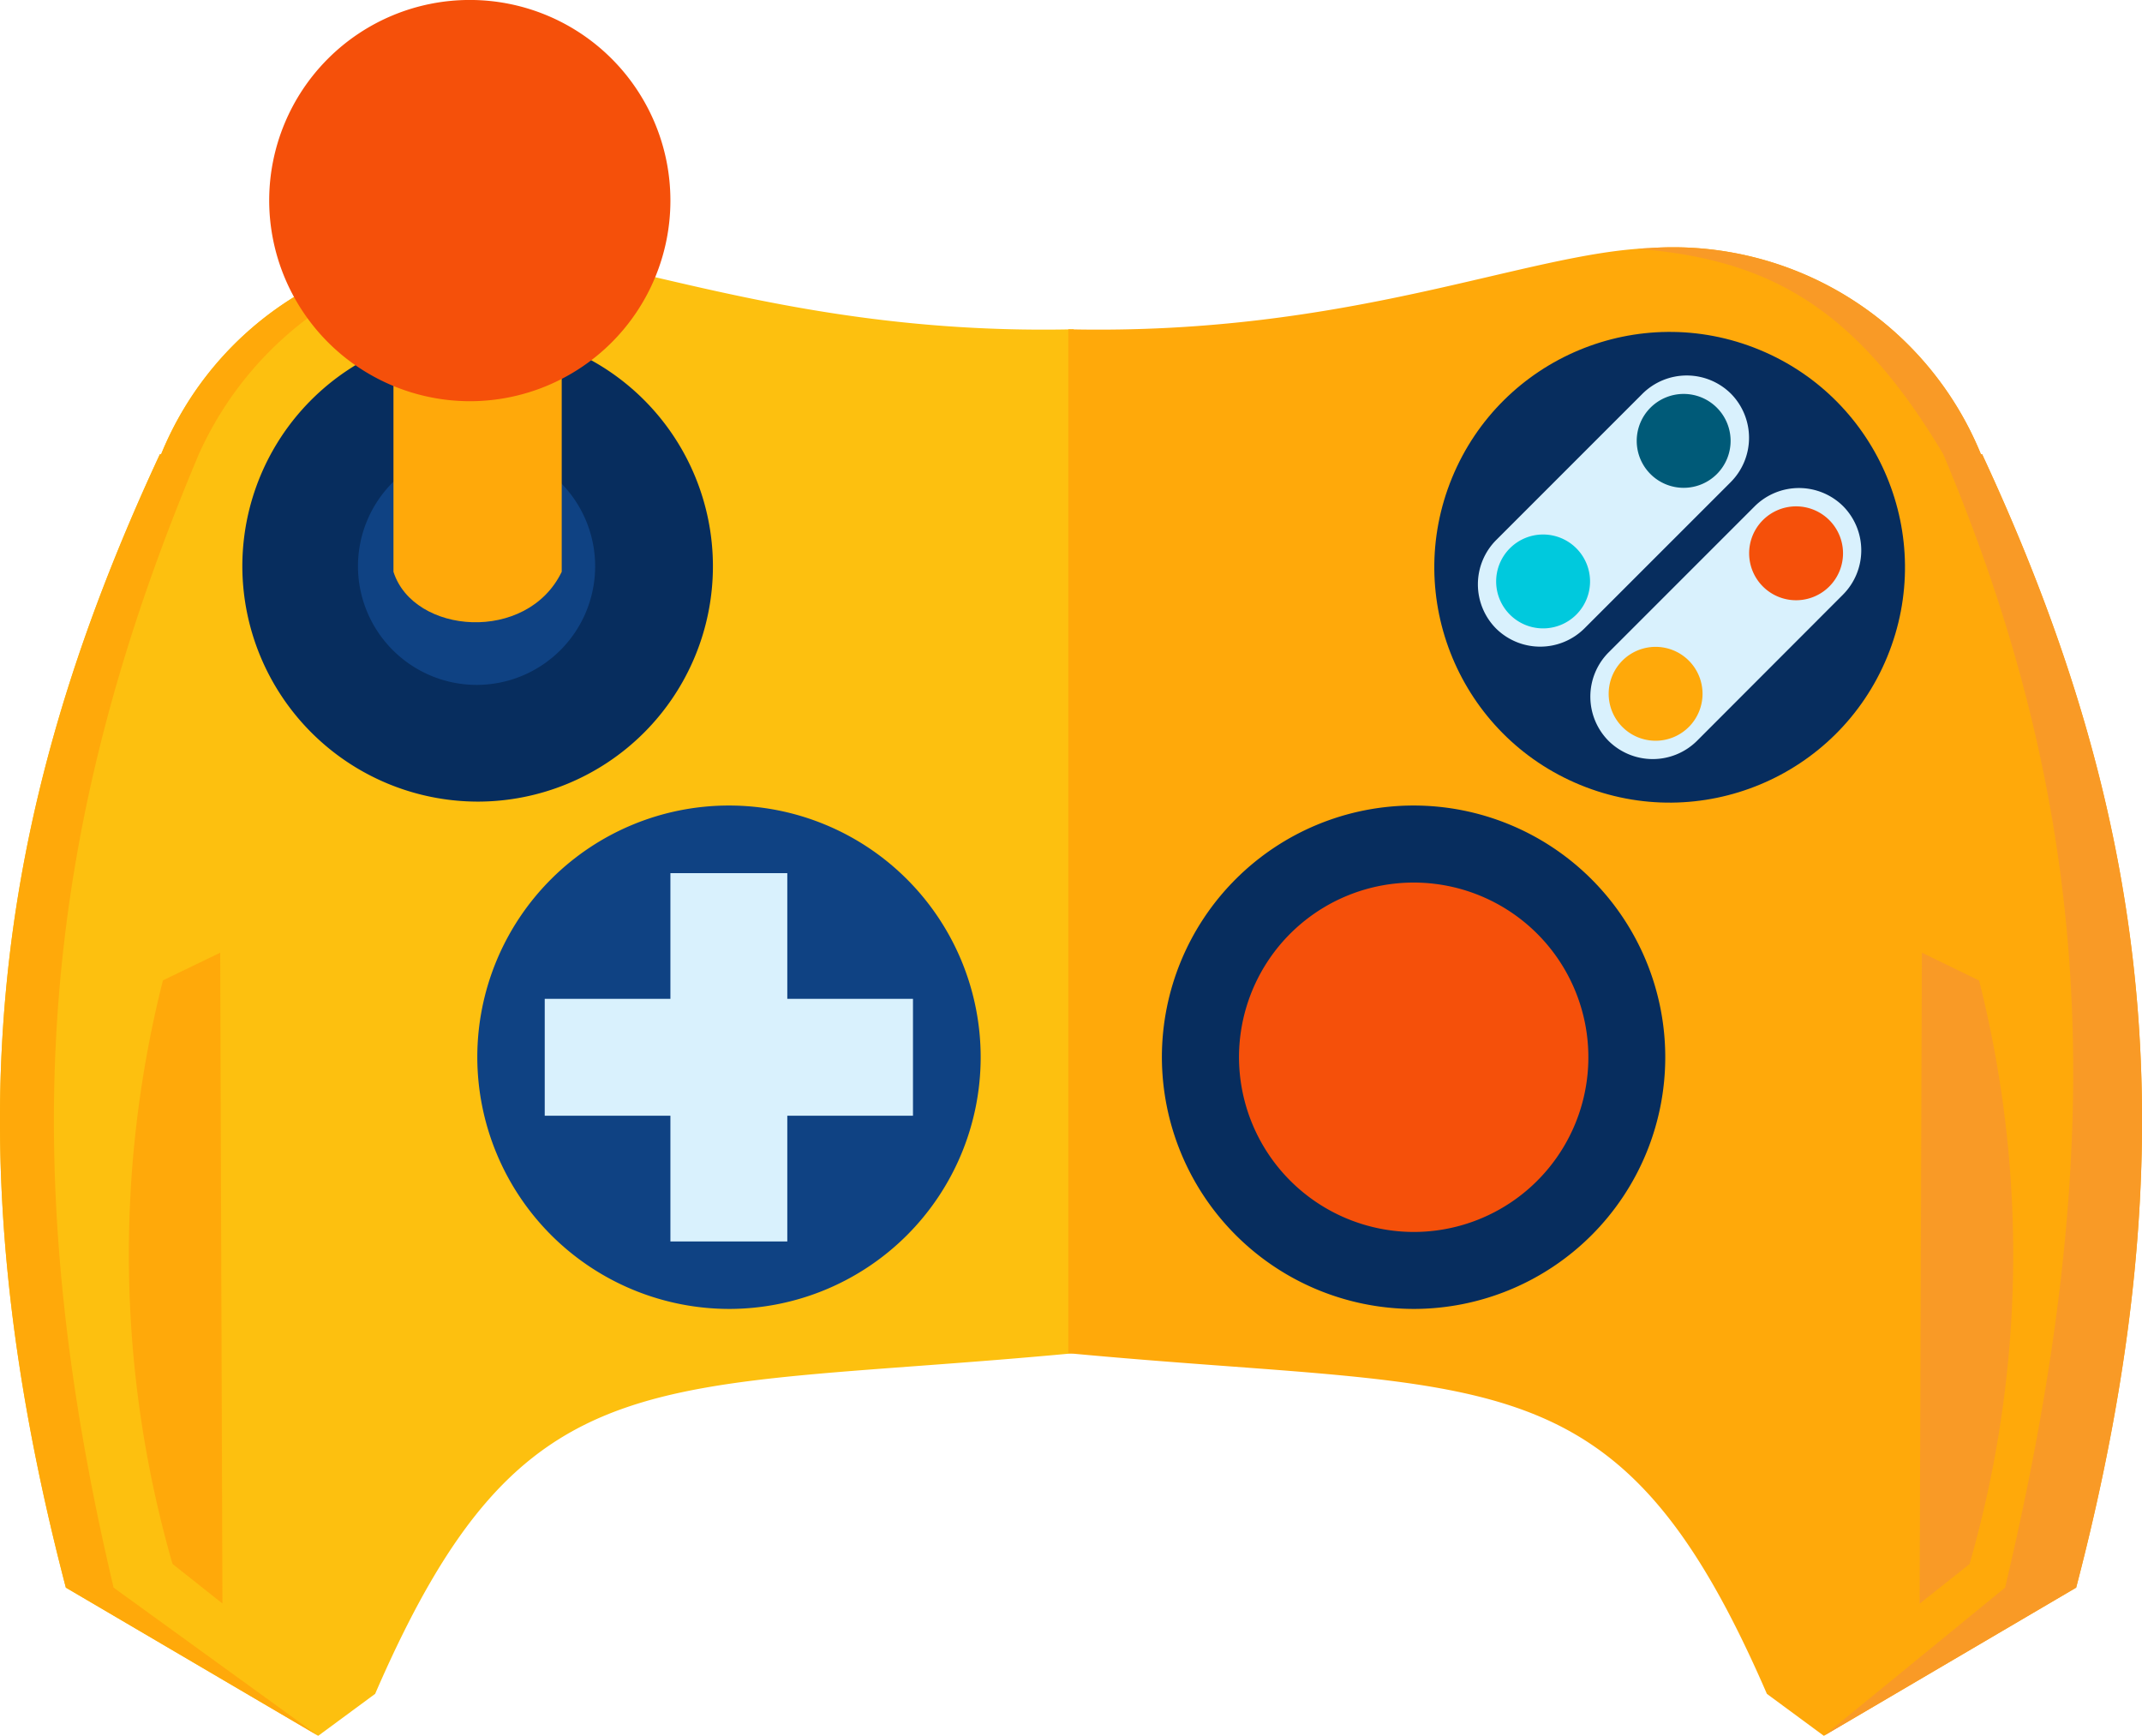 <?xml version="1.0" encoding="utf-8"?>
<svg width="58px" height="47" viewBox="0 0 58 47" preserveAspectRatio="xMidYMid slice" xmlns="http://www.w3.org/2000/svg">
  <g id="All_Games" data-name="All Games" transform="translate(270.001 -9169)">
    <g id="Group_60922" data-name="Group 60922" transform="translate(-289.276 8891.5)">
      <path id="Path_142482" data-name="Path 142482" d="M32.615,287.483a9,9,0,0,0-8.977,5.581l-.034,0c-4.608,9.907-5.67,18.72-2.546,30.687l6.834,4.012,1.541-1.136c4.045-9.335,7.4-8.137,18.917-9.223V289.681C40.73,289.851,35.978,287.615,32.615,287.483Z" transform="translate(0 -3.265)" fill="#fdc00f"/>
      <path id="Path_142483" data-name="Path 142483" d="M78.236,287.483a9,9,0,0,1,8.977,5.581l.033,0c4.608,9.907,5.67,18.72,2.546,30.687l-6.833,4.012-1.541-1.136c-4.045-9.335-7.4-8.137-18.916-9.223V289.681C70.121,289.851,74.874,287.615,78.236,287.483Z" transform="translate(-14.3 -3.265)" fill="#ffa90a"/>
      <path id="Path_142484" data-name="Path 142484" d="M32.615,287.483a9,9,0,0,0-8.977,5.581l-.034,0c-4.608,9.907-5.67,18.72-2.546,30.687l6.834,4.012-5.541-4.012c-2.831-11.967-1.869-20.78,2.307-30.687a9.432,9.432,0,0,1,8.293-5.563Q32.782,287.49,32.615,287.483Z" transform="translate(0 -3.265)" fill="#ffa90a"/>
      <path id="Path_142485" data-name="Path 142485" d="M85.73,287.483a9,9,0,0,1,8.977,5.581l.033,0c4.608,9.907,5.67,18.72,2.546,30.687l-6.833,4.012,4.908-4.012c2.831-11.967,2.5-20.78-1.674-30.687-2.413-4.059-4.811-5.283-8.294-5.563C85.506,287.494,85.619,287.487,85.73,287.483Z" transform="translate(-21.793 -3.265)" fill="#f99a26"/>
      <path id="Path_142486" data-name="Path 142486" d="M45.368,323.637a6.815,6.815,0,1,0-6.815-6.815A6.828,6.828,0,0,0,45.368,323.637Z" transform="translate(-6.354 -10.697)" fill="#0f4283"/>
      <g id="Group_60916" data-name="Group 60916" transform="translate(34.025 301.141)">
        <rect id="Rectangle_18623" data-name="Rectangle 18623" width="3.165" height="9.972" transform="translate(3.403 0)" fill="#d9f1fd"/>
        <rect id="Rectangle_18624" data-name="Rectangle 18624" width="9.971" height="3.165" transform="translate(0 3.403)" fill="#d9f1fd"/>
      </g>
      <path id="Path_142487" data-name="Path 142487" d="M73.019,323.637a6.815,6.815,0,1,0-6.815-6.815A6.828,6.828,0,0,0,73.019,323.637Z" transform="translate(-15.468 -10.697)" fill="#072d5e"/>
      <path id="Path_142488" data-name="Path 142488" d="M74.033,322.566a4.73,4.73,0,1,0-4.729-4.729A4.739,4.739,0,0,0,74.033,322.566Z" transform="translate(-16.48 -11.71)" fill="#f5500a"/>
      <g id="Group_60920" data-name="Group 60920" transform="translate(56.169 284.543)">
        <circle id="Ellipse_3822" data-name="Ellipse 3822" cx="6.371" cy="6.371" r="6.371" transform="translate(0 11.784) rotate(-67.636)" fill="#072d5e"/>
        <g id="Group_60919" data-name="Group 60919" transform="translate(3.121 3.122)">
          <g id="Group_60917" data-name="Group 60917">
            <path id="Path_142489" data-name="Path 142489" d="M79.48,297.072l3.968-3.968a1.7,1.7,0,0,1,2.391,0h0a1.7,1.7,0,0,1,0,2.391l-3.968,3.968a1.7,1.7,0,0,1-2.391,0h0A1.7,1.7,0,0,1,79.48,297.072Z" transform="translate(-78.986 -292.611)" fill="#d9f1fd"/>
            <path id="Path_142490" data-name="Path 142490" d="M80.1,299.383a1.271,1.271,0,1,1,0,1.8A1.27,1.27,0,0,1,80.1,299.383Z" transform="translate(-79.229 -294.705)" fill="#00c9dd"/>
            <path id="Path_142491" data-name="Path 142491" d="M85.758,293.726a1.271,1.271,0,1,1,0,1.8A1.271,1.271,0,0,1,85.758,293.726Z" transform="translate(-81.081 -292.854)" fill="#005a78"/>
          </g>
          <g id="Group_60918" data-name="Group 60918" transform="translate(3.044 3.044)">
            <path id="Path_142492" data-name="Path 142492" d="M84,301.6l3.968-3.968a1.7,1.7,0,0,1,2.391,0h0a1.7,1.7,0,0,1,0,2.391L86.4,303.988a1.7,1.7,0,0,1-2.391,0h0A1.7,1.7,0,0,1,84,301.6Z" transform="translate(-83.511 -297.136)" fill="#d9f1fd"/>
            <path id="Path_142493" data-name="Path 142493" d="M84.627,303.907a1.271,1.271,0,1,1,0,1.8A1.272,1.272,0,0,1,84.627,303.907Z" transform="translate(-83.754 -299.231)" fill="#ffa90a"/>
            <path id="Path_142494" data-name="Path 142494" d="M90.283,298.251a1.271,1.271,0,1,1,0,1.8A1.271,1.271,0,0,1,90.283,298.251Z" transform="translate(-85.606 -297.379)" fill="#f5500a"/>
          </g>
        </g>
      </g>
      <path id="Path_142495" data-name="Path 142495" d="M35.4,303.6a6.371,6.371,0,1,0-6.371-6.371A6.383,6.383,0,0,0,35.4,303.6Z" transform="translate(-3.192 -4.396)" fill="#072d5e"/>
      <path id="Path_142496" data-name="Path 142496" d="M36.938,301.981a3.211,3.211,0,1,0-3.211-3.211A3.217,3.217,0,0,0,36.938,301.981Z" transform="translate(-4.759 -5.937)" fill="#0f4283"/>
      <g id="Group_60921" data-name="Group 60921" transform="translate(26.564 277.5)">
        <path id="Path_142497" data-name="Path 142497" d="M35.113,287.166h4.556v8.979c-.934,1.942-4.014,1.7-4.556,0Z" transform="translate(-31.748 -280.664)" fill="#ffa90a"/>
        <path id="Path_142498" data-name="Path 142498" d="M35.543,288.363a5.432,5.432,0,1,0-5.432-5.432A5.442,5.442,0,0,0,35.543,288.363Z" transform="translate(-30.111 -277.5)" fill="#f5500a"/>
      </g>
      <path id="Path_142499" data-name="Path 142499" d="M26.932,315.975l.061,17.621-1.352-1.072a30.293,30.293,0,0,1-.259-15.8Z" transform="translate(-1.695 -12.68)" fill="#ffa90a"/>
      <path id="Path_142500" data-name="Path 142500" d="M96.833,315.975,96.772,333.6l1.351-1.072a30.279,30.279,0,0,0,.259-15.8Z" transform="translate(-25.518 -12.68)" fill="#f99a26"/>
    </g>
  </g>
</svg>